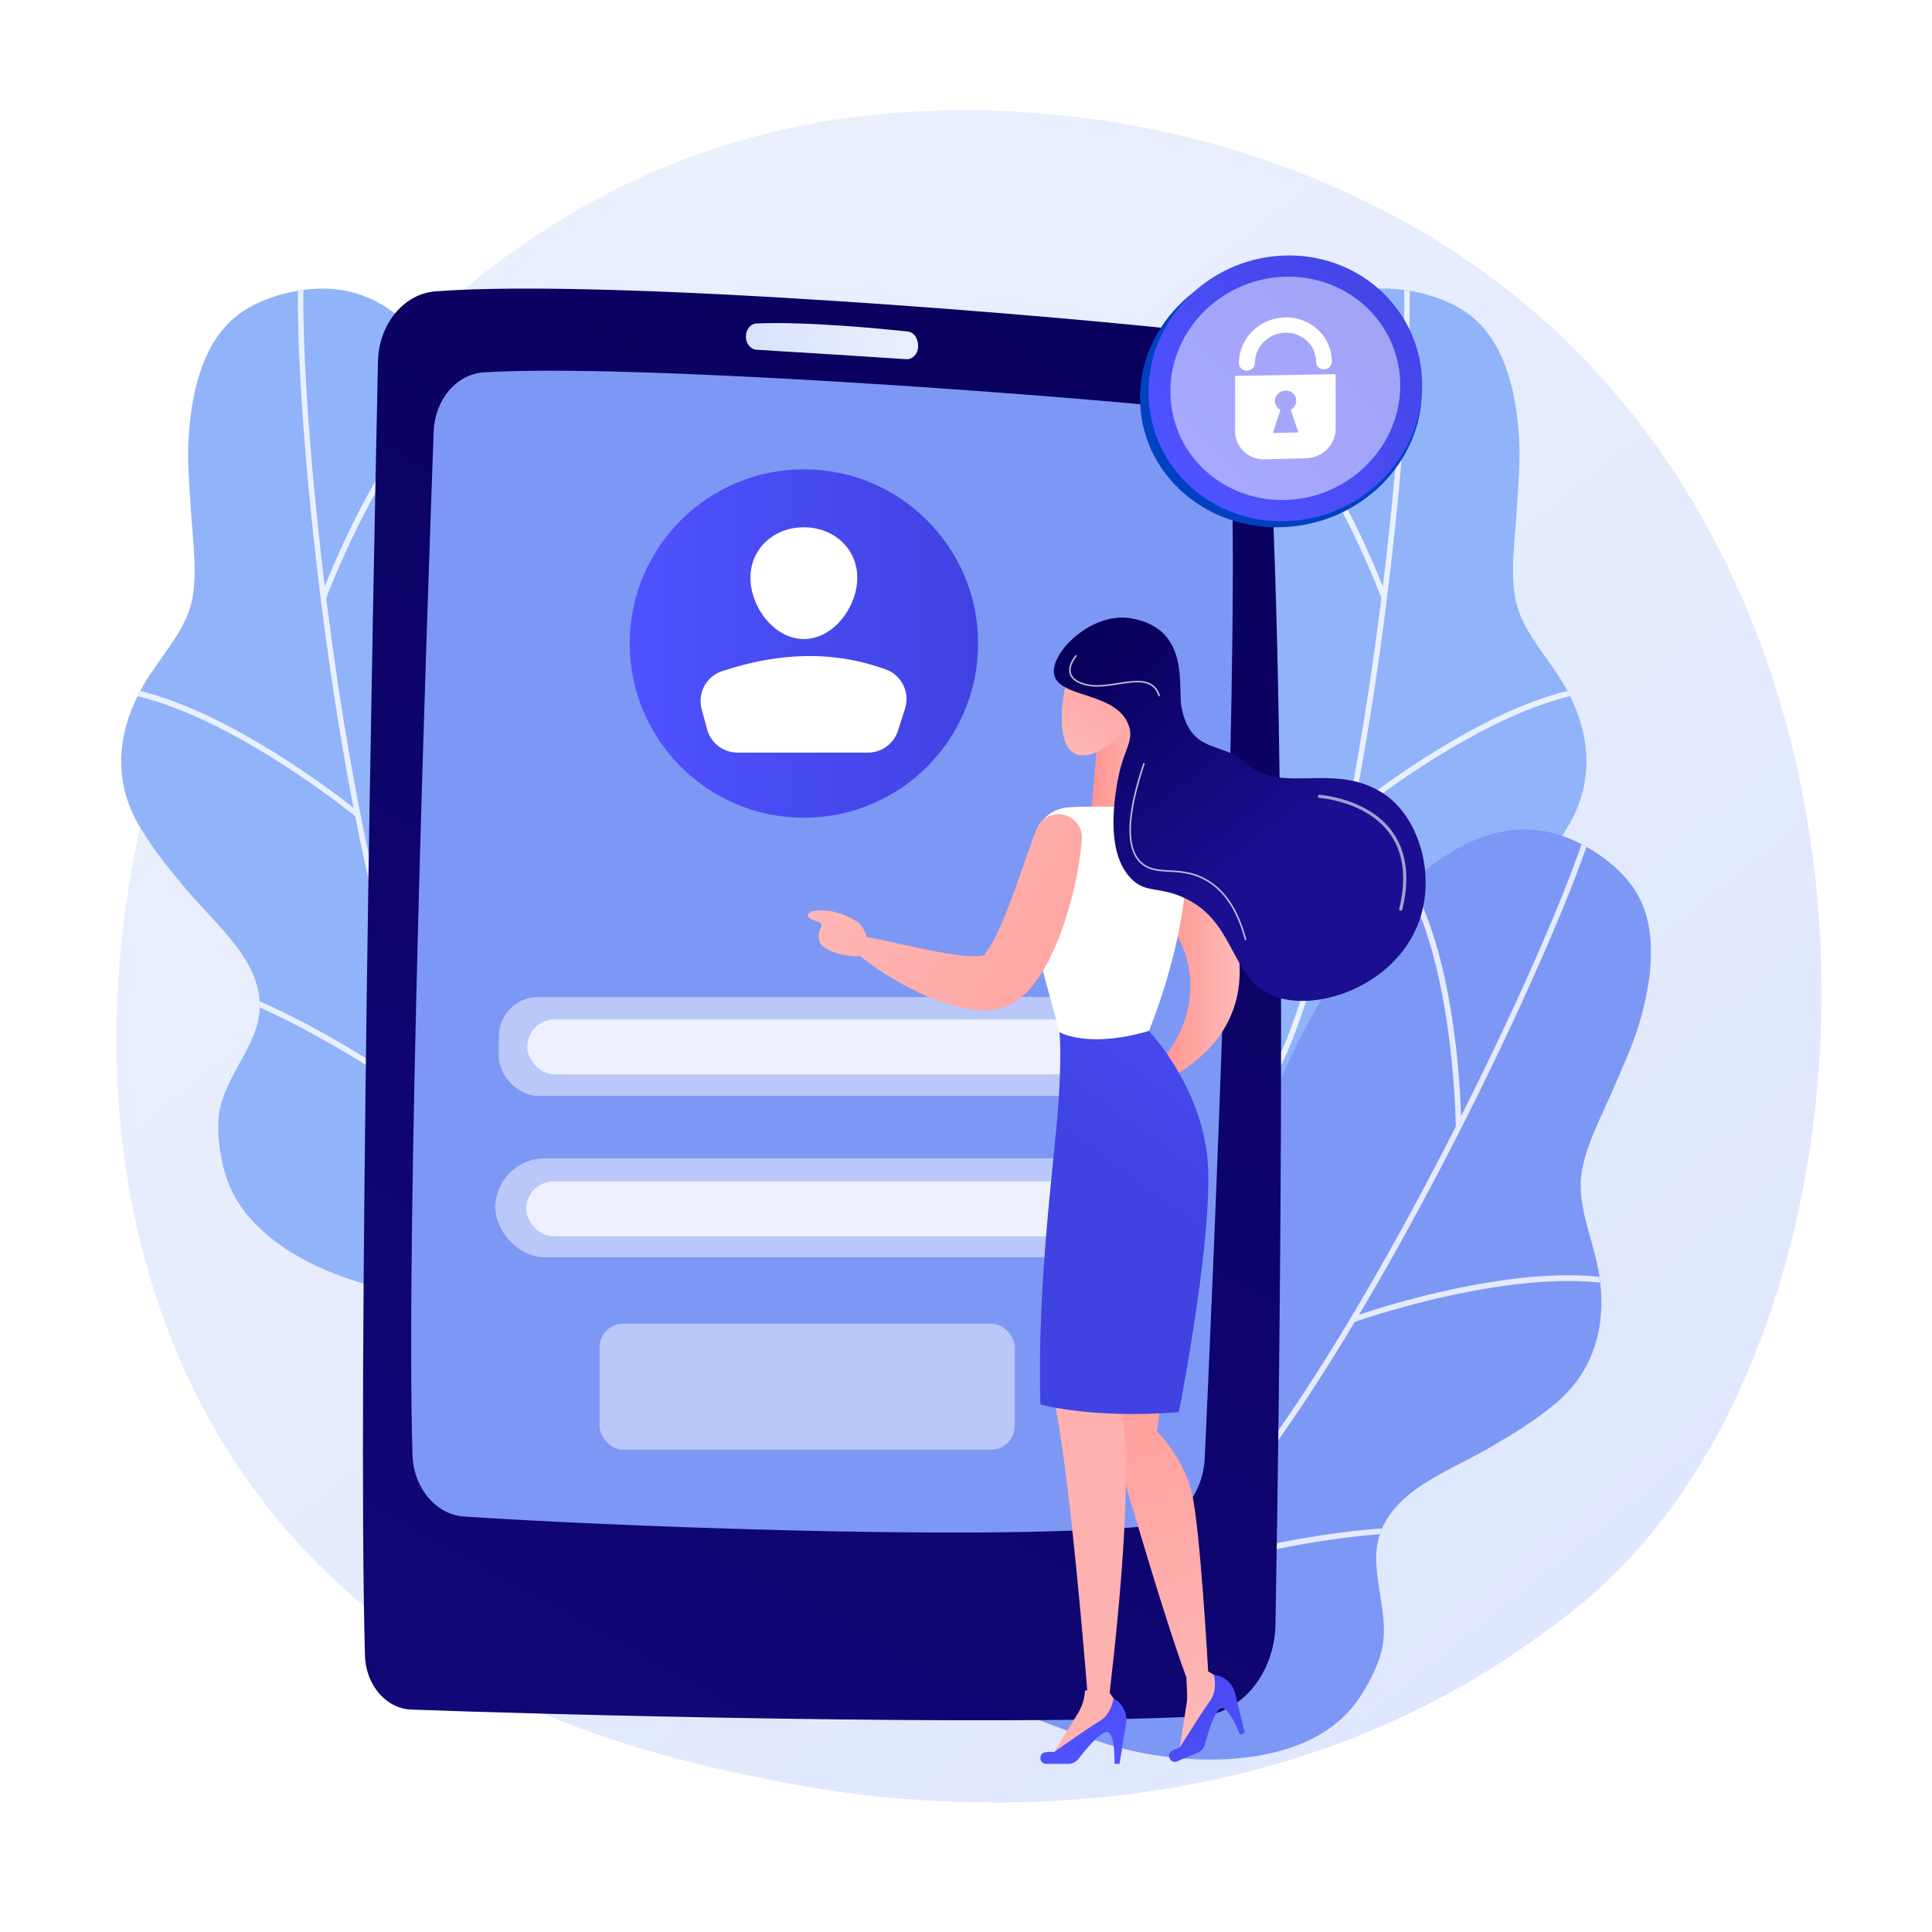 <svg xmlns="http://www.w3.org/2000/svg" xmlns:xlink="http://www.w3.org/1999/xlink" viewBox="0 0 3710 3710"><defs><style>.cls-1{fill:#91b3fa;}.cls-2{fill:#7d97f4;}.cls-3{isolation:isolate;}.cls-14,.cls-15,.cls-30,.cls-31,.cls-4{fill:#fff;}.cls-5{fill:url(#linear-gradient);}.cls-6{clip-path:url(#clip-path);}.cls-7{opacity:0.8;}.cls-18,.cls-7{mix-blend-mode:soft-light;}.cls-8{clip-path:url(#clip-path-2);}.cls-9{clip-path:url(#clip-path-3);}.cls-10{fill:url(#linear-gradient-2);}.cls-11{fill:url(#linear-gradient-3);}.cls-12{fill:url(#linear-gradient-4);}.cls-13{opacity:0.71;}.cls-14{opacity:0.65;}.cls-15{opacity:0.75;}.cls-16{fill:#0041c1;}.cls-17{fill:url(#linear-gradient-5);}.cls-18{opacity:0.5;}.cls-19{fill:url(#linear-gradient-6);}.cls-20{fill:url(#linear-gradient-7);}.cls-21{fill:url(#linear-gradient-8);}.cls-22{fill:url(#linear-gradient-9);}.cls-23{fill:url(#linear-gradient-10);}.cls-24{fill:url(#linear-gradient-11);}.cls-25{fill:url(#linear-gradient-12);}.cls-26{fill:url(#linear-gradient-13);}.cls-27{fill:url(#linear-gradient-14);}.cls-28{fill:url(#linear-gradient-15);}.cls-29{fill:url(#linear-gradient-16);}.cls-30{opacity:0.6;}.cls-31{opacity:0.72;}</style><linearGradient id="linear-gradient" x1="3908.73" y1="4433.53" x2="1003.08" y2="824.9" gradientUnits="userSpaceOnUse"><stop offset="0" stop-color="#dae3fe"/><stop offset="1" stop-color="#e9effd"/></linearGradient><clipPath id="clip-path"><path id="SVGID" class="cls-1" d="M2827.55,608.88c-39.51-32.69-99.44-50.49-150.11-54.08-359.14-25.45-411.54,725.24-356.5,893s19.38,222.86-263.46,310.63S1910.32,2015.2,1944.8,2114s102.74,182.31-103.45,280.52-134.54,159-134.54,159,380.26,389,359.25,264.43,17.05-312.57,358-326.85c146.84-6.15,371.71-76.2,421.51-233.44,11.59-36.61,19.66-92.54,10.84-130.43-12.24-52.57-46.74-94-65.9-143.47-44.65-115.3,67.33-199.75,131.77-276.81,33.65-40.24,67.28-81.5,93-127.38,53.49-95.24,33.47-197.38-24.78-285.18-27.93-42.1-66.75-86.77-78.93-137-13.09-53.94-1.68-127.64,1.43-183.14,2.44-43.52,6.58-86.87,4.14-130.5C2912.61,762.68,2893.61,663.53,2827.55,608.88Z"/></clipPath><clipPath id="clip-path-2"><path id="SVGID-2" data-name="SVGID" class="cls-2" d="M3142.75,1714.55c-26.12-44.13-76.49-81.17-122.95-101.69-329.34-145.46-632.67,543.2-637.64,719.7s-57.18,216.27-353,203.15-225.37,191.83-226.36,296.5,35,206.33-192.27,229-180.42,104.13-180.42,104.13,156.19,175.51,178.56,51.22,191.83,30.82,517.48,132.74c140.26,43.89,375.58,54.07,475.64-77,23.3-30.53,49.81-80.43,54.34-119.07,6.27-53.61-12.18-104.27-13.47-157.31-3-123.61,130.95-165.18,217.67-215.89,45.27-26.48,90.88-53.93,130.65-88.38,82.56-71.53,98.28-174.42,73.17-276.75-12-49.06-33.45-104.23-27.92-155.61,5.94-55.19,41.61-120.68,63.32-171.85,17-40.12,35.59-79.52,48.05-121.4C3170.75,1888.06,3186.42,1788.33,3142.75,1714.55Z"/></clipPath><clipPath id="clip-path-3"><path id="SVGID-3" data-name="SVGID" class="cls-1" d="M451.59,608.88C491.1,576.19,551,558.39,601.7,554.8c359.14-25.45,411.54,725.24,356.5,893s-19.38,222.86,263.47,310.63,147.15,256.77,112.67,355.6-102.74,182.31,103.45,280.52,134.54,159,134.54,159-380.25,389-359.25,264.43-17-312.57-358-326.85C708.26,2485,483.39,2415,433.59,2257.73c-11.59-36.61-19.66-92.54-10.84-130.43,12.24-52.57,46.74-94,65.9-143.47,44.65-115.3-67.33-199.75-131.77-276.81-33.65-40.24-67.27-81.5-93-127.38-53.49-95.24-33.47-197.38,24.78-285.18,27.93-42.1,66.75-86.77,78.93-137,13.09-53.94,1.68-127.64-1.43-183.14-2.44-43.52-6.58-86.87-4.13-130.5C366.54,762.68,385.54,663.53,451.59,608.88Z"/></clipPath><linearGradient id="linear-gradient-2" x1="2341.18" y1="545.35" x2="-687.7" y2="6040.61" gradientUnits="userSpaceOnUse"><stop offset="0" stop-color="#09005d"/><stop offset="1" stop-color="#1a0f91"/></linearGradient><linearGradient id="linear-gradient-3" x1="1432.31" y1="655.07" x2="1763.09" y2="655.07" xlink:href="#linear-gradient"/><linearGradient id="linear-gradient-4" x1="1209.26" y1="1235.75" x2="1878.27" y2="1235.75" gradientUnits="userSpaceOnUse"><stop offset="0" stop-color="#4f52ff"/><stop offset="1" stop-color="#4042e2"/></linearGradient><linearGradient id="linear-gradient-5" x1="2292.42" y1="905.1" x2="2755.91" y2="484.5" xlink:href="#linear-gradient-4"/><linearGradient id="linear-gradient-6" x1="-5865.72" y1="3345.68" x2="-5491.11" y2="2381.31" gradientTransform="matrix(-1, 0, 0, 1, -3446.32, 0)" gradientUnits="userSpaceOnUse"><stop offset="0" stop-color="#febbba"/><stop offset="1" stop-color="#ff928e"/></linearGradient><linearGradient id="linear-gradient-7" x1="-5871.41" y1="6447.63" x2="-4633.28" y2="-8022.98" xlink:href="#linear-gradient-6"/><linearGradient id="linear-gradient-8" x1="-5826.9" y1="1820.06" x2="-5668.12" y2="1820.06" xlink:href="#linear-gradient-6"/><linearGradient id="linear-gradient-9" x1="-5317.01" y1="3373.03" x2="-4939.28" y2="2793.51" gradientTransform="matrix(-1, 0, 0, 1, -3211.16, 0)" xlink:href="#linear-gradient-4"/><linearGradient id="linear-gradient-10" x1="-5657.34" y1="3549.52" x2="-5238.22" y2="2825.11" gradientTransform="matrix(-1, 0, 0, 1, -3211.16, 0)" xlink:href="#linear-gradient-4"/><linearGradient id="linear-gradient-11" x1="2583.42" y1="1759.01" x2="2187.16" y2="2295.6" xlink:href="#linear-gradient-4"/><linearGradient id="linear-gradient-12" x1="-5653.49" y1="1465.77" x2="-5540.72" y2="1465.77" xlink:href="#linear-gradient-6"/><linearGradient id="linear-gradient-13" x1="-4991.83" y1="1530.07" x2="-5967.19" y2="2088.83" xlink:href="#linear-gradient-6"/><linearGradient id="linear-gradient-14" x1="-4909.54" y1="1708.05" x2="-5819.85" y2="2229.55" xlink:href="#linear-gradient-6"/><linearGradient id="linear-gradient-15" x1="-5465.66" y1="1465.73" x2="-5684.81" y2="1145.27" xlink:href="#linear-gradient-6"/><linearGradient id="linear-gradient-16" x1="-5346.57" y1="1236.77" x2="-5657.03" y2="1640.37" gradientTransform="matrix(-1, 0, 0, 1, -3211.16, 0)" xlink:href="#linear-gradient-2"/></defs><g class="cls-3"><g id="Background"><rect class="cls-4" width="3710" height="3710"/></g><g id="Illustration"><path class="cls-5" d="M3118.34,3004.19c-67.24,69.92-130.85,115-181.11,150.64-590.82,418.78-1289.91,296.71-1438.48,266.9-219.4-44-643.5-129.11-950.11-485.32C84.76,2397.5,157,1548.47,516.81,988,582.62,885.49,930.28,316.5,1636.9,225.25,2064.54,170,2563,281.4,2924,580.18,3681.78,1207.34,3627.83,2474.31,3118.34,3004.19Z"/><path id="SVGID-4" data-name="SVGID" class="cls-1" d="M2827.55,608.88c-39.51-32.69-99.44-50.49-150.11-54.08-359.14-25.45-411.54,725.24-356.5,893s19.38,222.86-263.46,310.63S1910.32,2015.2,1944.8,2114s102.74,182.31-103.45,280.52-134.54,159-134.54,159,380.26,389,359.25,264.43,17.05-312.57,358-326.85c146.84-6.15,371.71-76.2,421.51-233.44,11.59-36.61,19.66-92.54,10.84-130.43-12.24-52.57-46.74-94-65.9-143.47-44.65-115.3,67.33-199.75,131.77-276.81,33.65-40.24,67.28-81.5,93-127.38,53.49-95.24,33.47-197.38-24.78-285.18-27.93-42.1-66.75-86.77-78.93-137-13.09-53.94-1.68-127.64,1.43-183.14,2.44-43.52,6.58-86.87,4.14-130.5C2912.61,762.68,2893.61,663.53,2827.55,608.88Z"/><g class="cls-6"><g class="cls-7"><path class="cls-4" d="M1676.91,2771.89a5.31,5.31,0,0,1-4.25-9.7c1.59-.84,161.68-85,340.26-223.73,164.54-127.78,378.91-329.28,465.71-563.51,72.49-195.64,138.6-519,181.38-887.3,38.35-330.22,44.41-574.45,28.11-619.79a5.31,5.31,0,0,1,10-3.59c19.08,53,7,327.39-27.55,624.6-42.88,369.07-109.2,693.37-182,889.77C2400.9,2215.27,2185,2418.31,2019.28,2547c-179.31,139.23-340.1,223.79-341.7,224.63A6.46,6.46,0,0,1,1676.91,2771.89Z"/><path class="cls-4" d="M2659.42,1151.66c-2.75,1-5.54.22-6.55-2.52-1.33-3.63-135.21-363.83-307.86-445.15a5.11,5.11,0,0,1-2.48-6.91,5.32,5.32,0,0,1,7.1-2.46c176.59,83.19,307.69,435.82,313.2,450.82,1,2.75-.62,5.22-3.38,6.21Z"/><path class="cls-4" d="M2594.13,1569.38a5.31,5.31,0,0,1-5.17-9.1c1-.81,99.55-81.67,221.18-149.52,164.33-91.68,290.27-117.27,374.32-76.07a5.31,5.31,0,1,1-4.68,9.54c-193.37-94.8-580.18,221-584.07,224.25A5.42,5.42,0,0,1,2594.13,1569.38Z"/><path class="cls-4" d="M2165,2423.19a5.31,5.31,0,0,1-7.1-4.92c0-1.54-2.76-156.08-35.11-318.92-29.66-149.29-90.9-336.31-214.21-379.4a5.31,5.31,0,1,1,3.5-10c102.83,35.94,177.24,166.31,221.16,387.5,32.52,163.76,35.25,319.14,35.28,320.69A5.33,5.33,0,0,1,2165,2423.19Z"/><path class="cls-4" d="M2384.42,2173.52a5.31,5.31,0,0,1-5-9.27c17.09-12.64,420.49-309.21,577.8-280.89a5.31,5.31,0,1,1-1.88,10.45c-152.86-27.51-565.46,275.91-569.61,279A5.65,5.65,0,0,1,2384.42,2173.52Z"/></g></g><path id="SVGID-5" data-name="SVGID" class="cls-2" d="M3142.75,1714.55c-26.12-44.13-76.49-81.17-122.95-101.69-329.34-145.46-632.67,543.2-637.64,719.7s-57.18,216.27-353,203.15-225.37,191.83-226.36,296.5,35,206.33-192.27,229-180.42,104.13-180.42,104.13,156.19,175.51,178.56,51.22,191.83,30.82,517.48,132.74c140.26,43.89,375.58,54.07,475.64-77,23.3-30.53,49.81-80.43,54.34-119.07,6.27-53.61-12.18-104.27-13.47-157.31-3-123.61,130.95-165.18,217.67-215.89,45.27-26.48,90.88-53.93,130.65-88.38,82.56-71.53,98.28-174.42,73.17-276.75-12-49.06-33.45-104.23-27.92-155.61,5.94-55.19,41.61-120.68,63.32-171.85,17-40.12,35.59-79.52,48.05-121.4C3170.75,1888.06,3186.42,1788.33,3142.75,1714.55Z"/><g class="cls-8"><g class="cls-7"><path class="cls-4" d="M1328.08,3360.62a5.31,5.31,0,0,1-.72-10.57c1.79-.25,180.92-25.32,395.89-95.39,198.08-64.57,468-181.64,628.92-372.69,134.41-159.57,306-441.53,470.92-773.59,147.83-297.76,236.17-525.53,236.17-573.71a5.31,5.31,0,0,1,10.62,0c0,56.36-104.22,310.44-237.28,578.43-165.23,332.79-337.37,615.52-472.31,775.71-162.58,193-434.47,311-633.93,376-215.84,70.34-395.76,95.5-397.55,95.75A6.11,6.11,0,0,1,1328.08,3360.62Z"/><path class="cls-4" d="M2800.88,2169.51a5.2,5.2,0,0,1-5.32-5.13c0-3.87-4.12-388.39-139.06-523.34a5.29,5.29,0,1,1,7.51-7.45c138,138,142.07,514.73,142.18,530.71a5.2,5.2,0,0,1-5.28,5.21Z"/><path class="cls-4" d="M2598.1,2539.4a5.31,5.31,0,0,1-1.79-10.31c1.19-.43,121.31-43.17,258.72-65.86,185.66-30.67,312.83-12.13,378,55.08a5.31,5.31,0,1,1-7.63,7.39c-149.89-154.63-620.75,11.69-625.49,13.39A5.35,5.35,0,0,1,2598.1,2539.4Z"/><path class="cls-4" d="M1905.35,3197.64a5.18,5.18,0,0,1-1.72-.29,5.31,5.31,0,0,1-3.3-6.74c.5-1.46,50.22-147.82,74.88-312,22.61-150.53,28.26-347.23-73.2-429.51a5.31,5.31,0,0,1,6.69-8.25c84.6,68.61,110.51,216.47,77,439.48-24.81,165.1-74.81,312.24-75.31,313.71A5.33,5.33,0,0,1,1905.35,3197.64Z"/><path class="cls-4" d="M2196.33,3036.94a5.31,5.31,0,0,1-1.53-10.4c20.37-6.1,500.32-148.68,638.77-68.8a5.31,5.31,0,1,1-5.3,9.2c-134.54-77.61-625.47,68.29-630.41,69.78A5.44,5.44,0,0,1,2196.33,3036.94Z"/></g></g><path id="SVGID-6" data-name="SVGID" class="cls-1" d="M451.59,608.88C491.1,576.19,551,558.39,601.7,554.8c359.14-25.45,411.54,725.24,356.5,893s-19.38,222.86,263.47,310.63,147.15,256.77,112.67,355.6-102.74,182.31,103.45,280.52,134.54,159,134.54,159-380.25,389-359.25,264.43-17-312.57-358-326.85C708.26,2485,483.39,2415,433.59,2257.73c-11.59-36.61-19.66-92.54-10.84-130.43,12.24-52.57,46.74-94,65.9-143.47,44.65-115.3-67.33-199.75-131.77-276.81-33.65-40.24-67.27-81.5-93-127.38-53.49-95.24-33.47-197.38,24.78-285.18,27.93-42.1,66.75-86.77,78.93-137,13.09-53.94,1.68-127.64-1.43-183.14-2.44-43.52-6.58-86.87-4.13-130.5C366.54,762.68,385.54,663.53,451.59,608.88Z"/><g class="cls-9"><g class="cls-7"><path class="cls-4" d="M1602.23,2771.89a5.31,5.31,0,0,0,4.25-9.7c-1.59-.84-161.68-85-340.25-223.73C1101.68,2410.68,887.31,2209.18,800.52,1975c-72.49-195.64-138.6-519-181.38-887.3C580.78,757.43,574.72,513.2,591,467.86a5.31,5.31,0,1,0-10-3.59c-19.07,53-7,327.39,27.56,624.6,42.87,369.07,109.2,693.37,182,889.77,87.68,236.63,303.6,439.67,469.3,568.33,179.31,139.23,340.1,223.79,341.7,224.63A6.46,6.46,0,0,0,1602.23,2771.89Z"/><path class="cls-4" d="M619.72,1151.66c2.75,1,5.55.22,6.55-2.52,1.34-3.63,135.21-363.83,307.86-445.15a5.11,5.11,0,0,0,2.48-6.91,5.31,5.31,0,0,0-7.09-2.46c-176.6,83.19-307.7,435.82-313.2,450.82-1,2.75.61,5.22,3.37,6.21Z"/><path class="cls-4" d="M685,1569.38a5.31,5.31,0,0,0,5.17-9.1c-1-.81-99.55-81.67-221.17-149.52-164.34-91.68-290.27-117.27-374.32-76.07a5.31,5.31,0,0,0,4.67,9.54c193.37-94.8,580.18,221,584.07,224.25A5.42,5.42,0,0,0,685,1569.38Z"/><path class="cls-4" d="M1114.16,2423.19a5.31,5.31,0,0,0,7.1-4.92c0-1.54,2.76-156.08,35.11-318.92,29.66-149.29,90.9-336.31,214.22-379.4a5.31,5.31,0,0,0-3.51-10c-102.83,35.94-177.24,166.31-221.16,387.5-32.51,163.76-35.25,319.14-35.27,320.69A5.3,5.3,0,0,0,1114.16,2423.19Z"/><path class="cls-4" d="M894.72,2173.52a5.31,5.31,0,0,0,5-9.27c-17.1-12.64-420.5-309.21-577.81-280.89a5.31,5.31,0,1,0,1.88,10.45c152.86-27.51,565.46,275.91,569.61,279A5.65,5.65,0,0,0,894.72,2173.52Z"/></g></g><path class="cls-10" d="M725.79,694.3c-9.29,438-39.39,1949-25,2484.46,1.52,56.73,40.39,102.25,88.88,104.11,239.82,9.18,1119,32.45,1511.24,13.2,81.7-4,146.67-81.43,148.37-177.07,8.15-459.79,26.14-1753-16.61-2345.39-5.12-71-52.74-127.5-113.33-134.6-261.17-30.56-1144.11-105.27-1483-79.55C775.2,564.1,727.3,622.67,725.79,694.3Z"/><path class="cls-2" d="M832.79,828.69c-12.91,353.57-53.62,1529.8-40.7,1964.74,1.89,63.58,44.72,115,99,118.7,223.5,15.3,986,49,1313.84,18.33,59-5.53,105.35-61.38,108.54-130.56,16.61-360.71,64.31-1455.94,51.92-1886-2-68.61-47.41-124.64-105.85-130.78-241.79-25.4-1052.06-85.83-1330.63-68.05C876.62,718.4,835,767.48,832.79,828.69Z"/><path class="cls-11" d="M1432.31,646.35h0c0,13.44,9,24.53,20.42,25.23,56.65,3.47,216.21,13.29,287.53,18.13,14.06,1,25.09-13.83,22.43-30l-.46-2.76c-1.82-11-9.65-19.35-19.21-20.37-48.21-5.17-193.66-19.5-290-15.47C1441.41,621.58,1432.31,632.8,1432.31,646.35Z"/><circle class="cls-12" cx="1543.76" cy="1235.75" r="334.5"/><path class="cls-4" d="M1646.18,1109.35c0,56.64-45.92,117.79-102.56,117.79s-102.55-61.15-102.55-117.79,45.91-96.82,102.55-96.82S1646.18,1052.71,1646.18,1109.35Z"/><path class="cls-4" d="M1416.35,1445.21h250.36a60.6,60.6,0,0,0,57.71-42.14l13.47-42.1c9.87-30.83-6.17-64.21-36.57-75.33-101.89-37.25-207.24-32.47-315.16,3.44-30.24,10.06-47,42.4-38.67,73.15l10.37,38.24A60.61,60.61,0,0,0,1416.35,1445.21Z"/><g class="cls-13"><rect class="cls-14" x="957.77" y="1914.57" width="1234.32" height="189.9" rx="75.77"/><rect class="cls-14" x="951.11" y="2224.4" width="1234.32" height="189.9" rx="94.95"/><rect class="cls-14" x="1151.27" y="2541.73" width="797.38" height="242.1" rx="45.6"/></g><rect class="cls-15" x="1012.45" y="1957.58" width="1065.19" height="105.5" rx="52.75"/><rect class="cls-15" x="1010.48" y="2268.6" width="1065.19" height="105.5" rx="52.75"/><path class="cls-16" d="M2189.19,764.2c0-144.78,126.3-262.13,277.86-262.11,147.08,0,263.16,111.19,263.16,248.31s-116.08,254.22-263.16,261.74C2315.49,1019.9,2189.19,909,2189.19,764.2Z"/><path class="cls-17" d="M2205.53,752.66c0-144.79,122.65-262.14,269.82-262.12,142.83,0,255.55,111.19,255.55,248.31s-112.72,254.22-255.55,261.75C2328.18,1008.35,2205.53,897.44,2205.53,752.66Z"/><g class="cls-18"><path class="cls-4" d="M2247.52,751.55c0-121.64,103-220.23,226.69-220.22,120,0,214.7,93.42,214.7,208.63s-94.7,213.58-214.7,219.9C2350.56,966.38,2247.52,873.19,2247.52,751.55Z"/></g><path class="cls-4" d="M2371.69,721.78V828c0,30.69,25.82,54.9,57.58,54.08L2508,880c31.38-.82,56.73-26.1,56.73-56.47v-105Zm72.52,109.76,14.63-44.35a19.13,19.13,0,0,1-10.51-17c0-10.9,9.13-19.91,20.39-20.12s20.36,8.43,20.36,19.3a20.09,20.09,0,0,1-10.48,17.44l14.58,43.61Z"/><path class="cls-4" d="M2542.36,709.25a14.63,14.63,0,0,1-15.13-14.44c0-31.21-26.2-56.26-58.51-55.85s-58.88,26.31-58.88,57.72c0,8.17-6.87,14.9-15.35,15.05a14.81,14.81,0,0,1-15.38-14.56c0-47.8,40.31-87.14,89.61-87.69,49-.55,88.75,37.51,88.75,84.84A15.2,15.2,0,0,1,2542.36,709.25Z"/><path class="cls-19" d="M2122.28,2466.55,2255,2499.72l-33.17,248.79s49.76,49.76,66.34,116.1S2320,3209.53,2320,3209.53l31.49,19,3.82,15.89-91.59,123.16,15.19-98c2.41-15.56-1.77-47.12-.46-47.78-49.75-132.69-156.19-506.47-156.19-506.47Z"/><path class="cls-20" d="M2083.51,3246.16c1.44,0,2.85.09,4.29,0-6.41-80-35.71-432-65-564-33.17-149.28,49.76-447.83,49.76-447.83l149.28,149.28-82.93,282c56.83,85.25-9.27,584.48-7.85,584.26l-.09,1.11,21.64,29.75-2.63,16.13-132.19,78,52-84.47A94.77,94.77,0,0,0,2083.51,3246.16Z"/><path class="cls-21" d="M2251.41,1572.3s290.64,327.56,0,495.52l-29.61-21.44s144.29-138.18,0-307.32Z"/><path class="cls-22" d="M2009,3387.07h42.19a25.37,25.37,0,0,0,20.15-9.88c13.16-17.09,40.4-50.43,53.43-51.29,17.54-1.18,15.3,61.17,15.3,61.17h9.83l12.45-77.47a45.86,45.86,0,0,0-24.07-47.94h0s-4,29.65-25.75,42.76-88.46,60.08-88.46,60.08a60.39,60.39,0,0,0-17.14.46C1993.66,3367.36,1995.51,3387.07,2009,3387.07Z"/><path class="cls-23" d="M2260.46,3382.27l38.88-16.36a25.38,25.38,0,0,0,14.75-16.93c5.5-20.85,17.68-62.15,29.35-68,15.72-7.88,37.83,50.46,37.83,50.46l9.06-3.81-18.57-76.25a45.85,45.85,0,0,0-40.77-34.85h0s7.8,28.88-7.15,49.4-58.25,89.69-58.25,89.69a60,60,0,0,0-15.62,7.07C2238.63,3370.06,2248,3387.51,2260.46,3382.27Z"/><path class="cls-24" d="M2034.51,1982.5s4.87,37.35-2.27,140-41.31,343.72-34.36,574.35c0,0,97.12,28.27,265.85,14.88,0,0,71.21-360.08,53.86-497s-111.44-235.1-111.44-235.1Z"/><polygon class="cls-25" points="2106.27 1432.72 2094.4 1572.3 2207.17 1572.3 2179.13 1359.24 2106.27 1432.72"/><path class="cls-4" d="M2240.58,1553c-38.92-2.15-125.94-6.12-187.59-2.76a71.61,71.61,0,0,0-66.28,56.87l-15,72.06a173.5,173.5,0,0,0,2.45,81.07l60.39,221.7s53.71,32.28,171.64-2.27c0,0,103.56-247,61.17-404.93A29.36,29.36,0,0,0,2240.58,1553Z"/><path class="cls-26" d="M1989.66,1594.19C1973,1638,1958,1683.83,1941.92,1726.8c-8.19,21.51-16.51,42.6-25.4,62-4.5,9.64-9.44,18.5-14,26.54a116.63,116.63,0,0,1-12.31,17.61c-.52.45,1.23.8,1.81.83.35,0-11.23,1.9-14.78,2.49l-13.88-.08c-19.9-1-42.44-4.53-65.05-8.92-45.59-8.51-93-20.44-141.67-29.47l-.38-.07a17.15,17.15,0,0,0-14.46,29.74c19.63,17.28,40.43,31.47,62,45.28,10.86,6.64,21.92,13.15,33.15,19.4,11.46,5.84,22.94,11.73,34.87,17.17,24,10.47,48.84,20.11,77.43,26.3,7.51,1.26,14.93,2.58,22.66,3.62,8.67.3,16.54,1.07,26,.52,5-.5,10.08-1.12,15.12-1.85a68.81,68.81,0,0,0,7.92-1.42q5.19-1.56,10.3-3.48c7.1-2.54,11.69-5.63,17.45-8.84,4.79-3.15,9.16-6.45,13.39-9.84,15.63-13.31,25.34-26.52,33.89-39.21a309.41,309.41,0,0,0,21.36-37.82,515.49,515.49,0,0,0,29.39-74.29c15.63-49.7,26.23-98.54,30.7-150.42a45.17,45.17,0,0,0-87.22-20Z"/><path class="cls-27" d="M1671.35,1818.56c-5.71-13.56-10.64-37.92-22.89-46.67-23.2-16.58-57.75-27.82-86.53-22.2-5.74,1.12-17.11,7.46-6.69,13.79a63.46,63.46,0,0,0,16.34,6.52,7.59,7.59,0,0,1,4.84,10.72c-3.58,7.08-6.76,17.92-1.89,29.79,8.3,20.23,94.86,40.5,97.4,11.43A7.16,7.16,0,0,0,1671.35,1818.56Z"/><path class="cls-28" d="M2058.52,1271.53c-4,2.37-35.75,114.27-9.17,161.19s107.78-5.63,129.78-73.48S2165.79,1208.27,2058.52,1271.53Z"/><path class="cls-29" d="M2269,1359.24c18.21,89.23,78.55,64.81,121.29,104.51,69.26,64.33,168.35-2,264.68,59,69.54,44,103,156.62,69.68,247.53-46.23,125.92-204.19,177.71-286,139.36-78.24-36.66-67.1-146.44-172.36-188.86-44.69-18-66.75-6.31-93.51-33-46.86-46.73-34.21-137.42-29.34-172.35,10.57-75.81,36-89.54,23.83-122.86-23.62-64.8-133.83-51.43-143-97.18-8.36-41.66,71.52-120.62,146.69-108.18C2287.16,1206.44,2260.83,1319.49,2269,1359.24Z"/><path class="cls-30" d="M2689.86,1748.94a3,3,0,0,0,3-2.33c14.89-61.82,8.14-112.52-20.09-150.69-46.84-63.36-137.87-69.63-138.78-69.68a3.09,3.09,0,0,0-3.22,2.86,3,3,0,0,0,2.85,3.22c.89,0,89.16,6.18,134.28,67.25,27.09,36.65,33.49,85.65,19,145.61a3.06,3.06,0,0,0,2.25,3.68A3.43,3.43,0,0,0,2689.86,1748.94Z"/><path class="cls-31" d="M2391.71,1805.53a1.74,1.74,0,0,0,.39,0,1.53,1.53,0,0,0,1.09-1.86c-14.51-55.65-40-94.3-75.64-114.88-26-15-50.27-16.37-71.72-17.6-20.67-1.19-38.53-2.22-52.91-15-29.71-26.42-28-90,5.12-188.82a1.52,1.52,0,0,0-2.89-1c-33.53,100.13-35,164.74-4.25,192.05,15.17,13.49,33.51,14.55,54.76,15.77s45,2.59,70.37,17.2c34.95,20.15,59.92,58.18,74.21,113A1.52,1.52,0,0,0,2391.71,1805.53Z"/><path class="cls-31" d="M2225.86,1337.1a1.4,1.4,0,0,0,.49-.08,1.52,1.52,0,0,0,1-1.93c-11.53-34.3-44.75-29.2-79.95-23.79-22.28,3.42-45.31,7-64.85,1.17-14.57-4.32-23.23-11-25.74-19.91-4.27-15.14,10.7-32,10.85-32.19a1.52,1.52,0,0,0-2.26-2c-.67.74-16.24,18.27-11.52,35,2.8,10,12.16,17.37,27.8,22,20.21,6,43.57,2.4,66.18-1.07,35.33-5.43,65.88-10.13,76.6,21.76A1.52,1.52,0,0,0,2225.86,1337.1Z"/></g></g></svg>